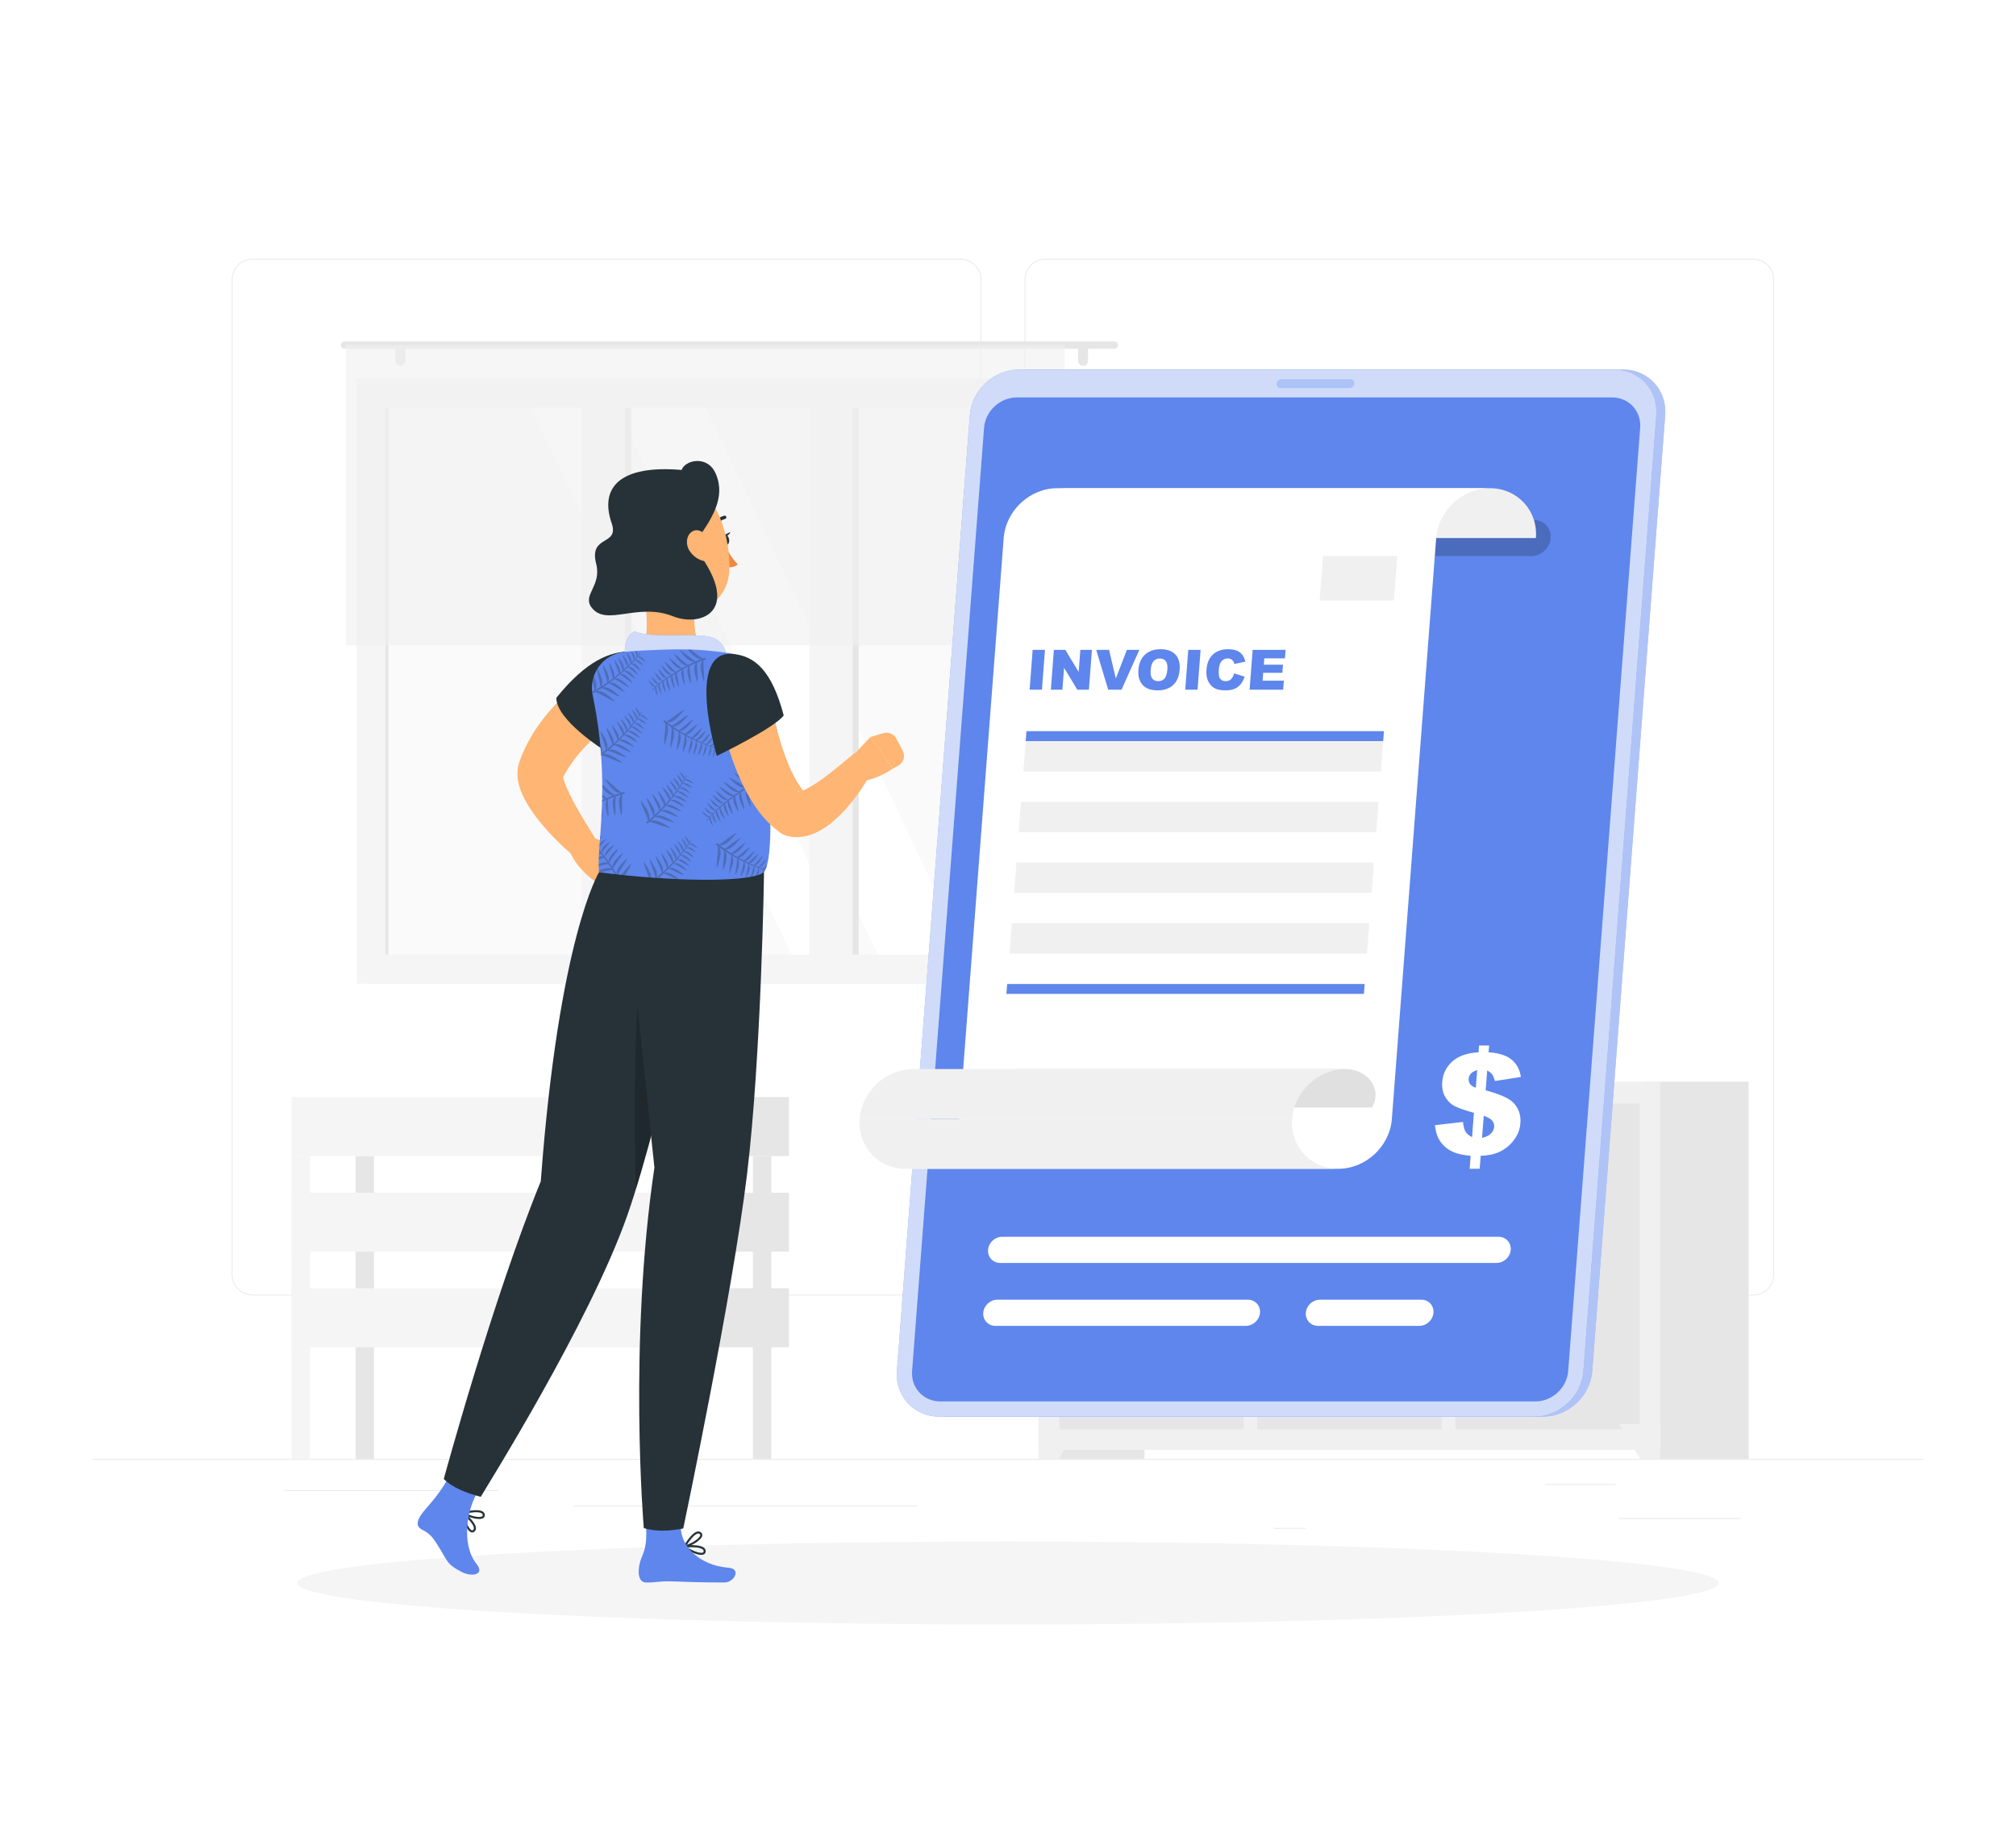 <svg width="352" height="320" viewBox="0 0 352 320" fill="none" xmlns="http://www.w3.org/2000/svg">
<g filter="url(#filter0_d_2954_1538)">
<path d="M324 244.734H4V244.894H324V244.734Z" fill="#EBEBEB"/>
<path d="M291.937 255.035H270.739V255.195H291.937V255.035Z" fill="#EBEBEB"/>
<path d="M215.981 256.773H210.417V256.933H215.981V256.773Z" fill="#EBEBEB"/>
<path d="M270.098 249.094H257.815V249.254H270.098V249.094Z" fill="#EBEBEB"/>
<path d="M65.217 250.168H37.574V250.328H65.217V250.168Z" fill="#EBEBEB"/>
<path d="M74.969 250.168H70.916V250.328H74.969V250.168Z" fill="#EBEBEB"/>
<path d="M148.094 252.871H88.141V253.031H148.094V252.871Z" fill="#EBEBEB"/>
<path d="M155.689 216.191H32.106C30.092 216.191 28.453 214.552 28.453 212.538V38.821C28.453 36.807 30.092 35.168 32.106 35.168H155.689C157.702 35.168 159.341 36.807 159.341 38.821V212.538C159.341 214.552 157.702 216.191 155.689 216.191ZM32.106 35.329C30.179 35.329 28.613 36.895 28.613 38.822V212.538C28.613 214.465 30.179 216.031 32.106 216.031H155.689C157.615 216.031 159.181 214.465 159.181 212.538V38.821C159.181 36.895 157.615 35.328 155.689 35.328L32.106 35.329Z" fill="#EBEBEB"/>
<path d="M294.118 216.191H170.536C168.522 216.191 166.883 214.552 166.883 212.538V38.821C166.883 36.807 168.522 35.168 170.536 35.168H294.118C296.133 35.168 297.772 36.807 297.772 38.821V212.538C297.772 214.552 296.133 216.191 294.118 216.191ZM170.536 35.329C168.61 35.329 167.043 36.895 167.043 38.822V212.538C167.043 214.465 168.61 216.031 170.536 216.031H294.118C296.045 216.031 297.612 214.465 297.612 212.538V38.821C297.612 36.895 296.045 35.328 294.118 35.328L170.536 35.329Z" fill="#EBEBEB"/>
<path d="M169.34 244.738H187.829V178.869H169.34V244.738Z" fill="#E6E6E6"/>
<path d="M172.851 244.735H169.34V238.629H176.533L172.851 244.735Z" fill="#F0F0F0"/>
<path d="M274.831 244.738H293.32V178.869H274.831V244.738Z" fill="#E6E6E6"/>
<path d="M169.34 243.133H277.896V178.865H169.34V243.133Z" fill="#F0F0F0"/>
<path d="M242.106 182.682V239.566H274.286V182.682H242.106Z" fill="#E6E6E6"/>
<path d="M255.013 185.944H261.379C264.145 185.944 266.789 184.616 268.69 182.273H247.702C249.604 184.616 252.248 185.944 255.013 185.944Z" fill="#F0F0F0"/>
<path d="M207.528 182.682V239.566H239.707V182.682H207.528Z" fill="#E6E6E6"/>
<path d="M220.109 185.944H226.475C229.24 185.944 231.884 184.616 233.786 182.273H212.798C214.7 184.616 217.344 185.944 220.109 185.944Z" fill="#F0F0F0"/>
<path d="M172.949 182.682V239.566H205.128V182.682H172.949Z" fill="#E6E6E6"/>
<path d="M185.53 185.944H191.896C194.662 185.944 197.306 184.616 199.207 182.273H178.219C180.122 184.616 182.765 185.944 185.53 185.944Z" fill="#F0F0F0"/>
<path d="M274.384 244.735H277.896V238.629H270.702L274.384 244.735Z" fill="#F0F0F0"/>
<path d="M53.058 161.742L177.106 161.742V56.12L53.058 56.12L53.058 161.742Z" fill="#E6E6E6"/>
<path d="M50.266 161.742L175.893 161.742V56.12L50.266 56.12L50.266 161.742Z" fill="#F5F5F5"/>
<path d="M170.882 156.676L170.882 61.191L55.277 61.191L55.277 156.676H170.882Z" fill="#FAFAFA"/>
<path d="M156.696 156.676L111.198 61.191H95.743L141.242 156.676H156.696Z" fill="white"/>
<path d="M136.861 156.676L91.362 61.191H80.721L126.22 156.676H136.861Z" fill="white"/>
<path d="M98.203 156.676L98.203 61.191H92.225L92.225 156.676H98.203Z" fill="#E6E6E6"/>
<path d="M137.94 156.676L137.94 61.191H131.961L131.961 156.676H137.94Z" fill="#E6E6E6"/>
<path d="M97.125 159.891L97.125 57.422H89.568L89.568 159.891H97.125Z" fill="#F5F5F5"/>
<path d="M136.862 159.891L136.862 57.422H129.305L129.305 159.891H136.862Z" fill="#F5F5F5"/>
<path d="M55.809 156.676L55.809 61.191H55.278L55.278 156.676H55.809Z" fill="#E6E6E6"/>
<path d="M48.162 49.602H182.554C182.909 49.602 183.201 49.892 183.201 50.248C183.201 50.603 182.91 50.894 182.554 50.894H48.162C47.807 50.894 47.516 50.604 47.516 50.248C47.516 49.892 47.807 49.602 48.162 49.602Z" fill="#E6E6E6"/>
<path d="M177.106 53.865C177.586 53.865 177.978 53.472 177.978 52.992V51.118C177.978 50.638 177.586 50.246 177.106 50.246C176.626 50.246 176.234 50.639 176.234 51.118V52.992C176.234 53.472 176.626 53.865 177.106 53.865Z" fill="#E6E6E6"/>
<path d="M57.908 53.865C58.389 53.865 58.781 53.472 58.781 52.992V51.118C58.781 50.638 58.389 50.246 57.908 50.246C57.428 50.246 57.036 50.639 57.036 51.118V52.992C57.035 53.472 57.428 53.865 57.908 53.865Z" fill="#E6E6E6"/>
<path opacity="0.6" d="M48.368 102.672L173.903 102.672V50.249L48.368 50.249V102.672Z" fill="#F0F0F0"/>
<path d="M50.087 244.734H53.311L53.311 191.843H50.087L50.087 244.734Z" fill="#E6E6E6"/>
<path d="M125.754 181.551H108.289V191.844H125.754V181.551Z" fill="#E6E6E6"/>
<path d="M38.919 191.844H108.289V181.551H38.919V191.844Z" fill="#F5F5F5"/>
<path d="M125.754 198.242H108.289V208.535H125.754V198.242Z" fill="#E6E6E6"/>
<path d="M38.919 208.535H108.289V198.242H38.919V208.535Z" fill="#F5F5F5"/>
<path d="M125.754 214.938H108.289V225.231H125.754V214.938Z" fill="#E6E6E6"/>
<path d="M38.919 225.23H108.289V214.937H38.919V225.23Z" fill="#F5F5F5"/>
<path d="M119.457 244.734H122.681V191.843H119.457V244.734Z" fill="#E6E6E6"/>
<path d="M105.065 244.734H108.289V191.843H105.065V244.734Z" fill="#F5F5F5"/>
<path d="M38.919 244.734H42.143L42.143 191.843H38.919L38.919 244.734Z" fill="#F5F5F5"/>
<path d="M164 273.638C232.532 273.638 288.089 270.394 288.089 266.391C288.089 262.389 232.532 259.145 164 259.145C95.468 259.145 39.911 262.389 39.911 266.391C39.911 270.394 95.468 273.638 164 273.638Z" fill="#F5F5F5"/>
<path d="M257.445 237.336H153.504C149.125 237.336 145.816 233.754 146.15 229.375L158.884 62.485C159.218 58.106 163.074 54.523 167.453 54.523H271.394C275.773 54.523 279.082 58.106 278.748 62.485L266.014 229.375C265.68 233.754 261.824 237.336 257.445 237.336Z" fill="#5E86EC"/>
<path opacity="0.5" d="M257.445 237.336H153.504C149.125 237.336 145.816 233.754 146.15 229.375L158.884 62.485C159.218 58.106 163.074 54.523 167.453 54.523H271.394C275.773 54.523 279.082 58.106 278.748 62.485L266.014 229.375C265.68 233.754 261.824 237.336 257.445 237.336Z" fill="white"/>
<path d="M255.897 237.336H151.956C147.577 237.336 144.268 233.754 144.602 229.375L157.336 62.485C157.67 58.106 161.526 54.523 165.905 54.523H269.846C274.225 54.523 277.534 58.106 277.199 62.485L264.465 229.375C264.132 233.754 260.276 237.336 255.897 237.336Z" fill="#5E86EC"/>
<path opacity="0.7" d="M255.897 237.336H151.956C147.577 237.336 144.268 233.754 144.602 229.375L157.336 62.485C157.67 58.106 161.526 54.523 165.905 54.523H269.846C274.225 54.523 277.534 58.106 277.199 62.485L264.465 229.375C264.132 233.754 260.276 237.336 255.897 237.336Z" fill="white"/>
<path d="M152.159 234.684C149.232 234.684 147.033 232.303 147.256 229.377L159.821 64.698C160.045 61.771 162.607 59.391 165.534 59.391H269.475C272.402 59.391 274.601 61.771 274.378 64.698L261.813 229.377C261.589 232.303 259.027 234.684 256.1 234.684H152.159Z" fill="#5E86EC"/>
<path opacity="0.2" d="M255.369 87.089H180.986C179.255 87.089 177.948 85.674 178.079 83.943C178.211 82.213 179.735 80.797 181.466 80.797H255.849C257.58 80.797 258.887 82.213 258.755 83.943C258.623 85.674 257.099 87.089 255.369 87.089Z" fill="black"/>
<path opacity="0.3" d="M223.636 57.766H211.62C211.194 57.766 210.872 57.418 210.905 56.992C210.938 56.567 211.312 56.219 211.738 56.219H223.754C224.18 56.219 224.502 56.567 224.469 56.992C224.437 57.418 224.061 57.766 223.636 57.766Z" fill="#5E86EC"/>
<path d="M180.66 83.944C181.027 79.131 177.422 75.238 172.618 75.238H248.134C252.938 75.238 256.543 79.132 256.175 83.944H180.66Z" fill="#F0F0F0"/>
<path d="M172.618 75.238C167.814 75.238 163.615 79.132 163.247 83.944L155.509 185.364C155.142 190.177 150.943 194.07 146.139 194.07H221.654C226.458 194.07 230.658 190.176 231.025 185.364L238.763 83.944C239.13 79.131 243.329 75.238 248.133 75.238H172.618Z" fill="white"/>
<path d="M213.612 185.363C213.245 190.176 216.85 194.069 221.654 194.069H146.139C141.335 194.069 137.73 190.175 138.097 185.363H213.612Z" fill="#F0F0F0"/>
<path d="M169.411 183.361C169.693 179.655 168.53 176.656 164.831 176.656H222.983C226.682 176.656 229.466 180.042 227.563 183.361H169.411Z" fill="#E0E0E0"/>
<path d="M213.612 185.362C213.98 180.549 218.179 176.656 222.982 176.656H147.467C142.663 176.656 138.463 180.55 138.097 185.362H213.612Z" fill="#F0F0F0"/>
<path d="M249.319 210.508H162.628C161.371 210.508 160.421 209.48 160.517 208.223C160.613 206.966 161.72 205.938 162.977 205.938H249.668C250.925 205.938 251.875 206.966 251.779 208.223C251.683 209.48 250.576 210.508 249.319 210.508Z" fill="white"/>
<path d="M205.541 221.493H161.79C160.533 221.493 159.583 220.464 159.679 219.207C159.775 217.95 160.882 216.922 162.139 216.922H205.89C207.147 216.922 208.097 217.95 208.001 219.207C207.905 220.464 206.797 221.493 205.541 221.493Z" fill="white"/>
<path d="M235.831 221.493H218.109C216.853 221.493 215.903 220.464 215.999 219.207C216.095 217.95 217.201 216.922 218.458 216.922H236.18C237.437 216.922 238.387 217.95 238.291 219.207C238.195 220.464 237.088 221.493 235.831 221.493Z" fill="white"/>
<path d="M253.554 178.034L249.032 178.742C248.851 178.174 248.679 177.779 248.515 177.559C248.352 177.338 248.07 177.116 247.671 176.892L247.406 180.367C249.791 181.017 251.364 181.702 252.126 182.423C253.133 183.392 253.58 184.622 253.466 186.113C253.4 186.986 253.144 187.788 252.7 188.517C252.256 189.246 251.713 189.855 251.071 190.344C250.429 190.833 249.76 191.187 249.062 191.408C248.365 191.628 247.522 191.758 246.534 191.798L246.36 194.068H244.607L244.78 191.798C243.611 191.694 242.671 191.504 241.959 191.228C241.247 190.951 240.644 190.569 240.148 190.081C239.653 189.593 239.283 189.066 239.037 188.501C238.792 187.937 238.628 187.254 238.545 186.453L243.441 185.889C243.525 186.682 243.676 187.254 243.892 187.607C244.11 187.959 244.488 188.272 245.028 188.544L245.352 184.299C243.769 183.85 242.652 183.461 242 183.132C241.348 182.804 240.802 182.277 240.361 181.552C239.92 180.826 239.739 179.943 239.818 178.901C239.927 177.474 240.516 176.282 241.587 175.324C242.657 174.367 244.18 173.836 246.159 173.732L246.25 172.543H248.003L247.912 173.732C249.697 173.844 251.037 174.268 251.929 175.006C252.822 175.743 253.363 176.752 253.554 178.034ZM245.922 176.832C245.396 177.001 245.024 177.21 244.805 177.46C244.586 177.71 244.463 178.003 244.438 178.341C244.411 178.695 244.49 179.002 244.671 179.264C244.856 179.526 245.194 179.745 245.686 179.921L245.922 176.832ZM246.772 188.664C247.465 188.512 247.983 188.26 248.325 187.911C248.668 187.561 248.856 187.17 248.889 186.736C248.918 186.358 248.81 186.01 248.566 185.693C248.325 185.376 247.824 185.081 247.066 184.809L246.772 188.664Z" fill="white"/>
<path d="M168.304 103.469H170.456L169.926 110.419H167.773L168.304 103.469Z" fill="#5E86EC"/>
<path d="M172.011 103.469H174.016L176.339 107.313L176.632 103.469H178.657L178.126 110.419H176.102L173.79 106.603L173.499 110.419H171.48L172.011 103.469Z" fill="#5E86EC"/>
<path d="M179.401 103.469H181.645L182.828 108.47L184.753 103.469H186.933L183.823 110.419H181.495L179.401 103.469Z" fill="#5E86EC"/>
<path d="M186.767 106.949C186.854 105.814 187.237 104.931 187.917 104.299C188.598 103.667 189.502 103.352 190.63 103.352C191.787 103.352 192.655 103.662 193.233 104.283C193.811 104.904 194.058 105.773 193.972 106.892C193.91 107.704 193.722 108.37 193.409 108.89C193.096 109.41 192.67 109.814 192.132 110.104C191.593 110.393 190.938 110.537 190.167 110.537C189.383 110.537 188.744 110.413 188.25 110.163C187.755 109.913 187.369 109.519 187.091 108.978C186.813 108.437 186.706 107.761 186.767 106.949ZM188.914 106.959C188.86 107.66 188.952 108.164 189.19 108.471C189.427 108.777 189.77 108.93 190.219 108.93C190.68 108.93 191.049 108.781 191.325 108.48C191.601 108.18 191.768 107.641 191.827 106.863C191.877 106.209 191.782 105.731 191.541 105.429C191.3 105.128 190.954 104.977 190.502 104.977C190.069 104.977 189.709 105.13 189.424 105.437C189.138 105.743 188.968 106.251 188.914 106.959Z" fill="#5E86EC"/>
<path d="M195.476 103.469H197.628L197.098 110.419H194.945L195.476 103.469Z" fill="#5E86EC"/>
<path d="M203.482 107.574L205.32 108.143C205.154 108.671 204.921 109.112 204.622 109.466C204.323 109.82 203.965 110.087 203.549 110.267C203.132 110.447 202.612 110.537 201.99 110.537C201.235 110.537 200.626 110.427 200.164 110.209C199.702 109.989 199.318 109.603 199.012 109.05C198.707 108.498 198.587 107.79 198.653 106.928C198.74 105.778 199.114 104.895 199.772 104.278C200.431 103.66 201.32 103.352 202.438 103.352C203.314 103.352 203.988 103.528 204.462 103.883C204.936 104.237 205.267 104.78 205.454 105.513L203.526 105.935C203.476 105.723 203.418 105.569 203.352 105.471C203.245 105.306 203.107 105.18 202.94 105.092C202.773 105.003 202.582 104.959 202.367 104.959C201.881 104.959 201.492 105.155 201.204 105.546C200.986 105.837 200.853 106.292 200.806 106.914C200.747 107.684 200.824 108.212 201.036 108.498C201.247 108.784 201.565 108.927 201.989 108.927C202.4 108.927 202.719 108.811 202.947 108.58C203.176 108.348 203.354 108.013 203.482 107.574Z" fill="#5E86EC"/>
<path d="M206.716 103.469H212.47L212.357 104.952H208.755L208.67 106.057H212.012L211.904 107.475H208.562L208.458 108.845H212.164L212.044 110.419H206.185L206.716 103.469Z" fill="#5E86EC"/>
<path d="M229.512 119.393H167.089L167.221 117.66H229.644L229.512 119.393Z" fill="#5E86EC"/>
<path d="M229.512 119.395H167.089L166.684 124.695H229.107L229.512 119.395Z" fill="#F0F0F0"/>
<path d="M228.703 129.996H166.28L165.875 135.297H228.298L228.703 129.996Z" fill="#F0F0F0"/>
<path d="M227.894 140.598H165.471L165.066 145.898H227.489L227.894 140.598Z" fill="#F0F0F0"/>
<path d="M227.085 151.199H164.662L164.257 156.5H226.68L227.085 151.199Z" fill="#F0F0F0"/>
<path d="M226.144 163.533H163.721L163.853 161.801H226.276L226.144 163.533Z" fill="#5E86EC"/>
<path d="M219.003 87.09H231.976L231.386 94.83H218.412L219.003 87.09Z" fill="#F0F0F0"/>
<path d="M91.795 136.324L94.115 137.256C94.96 137.595 95.701 138.149 96.265 138.863L97.328 140.209C98.032 141.101 97.999 142.369 97.25 143.223L96.119 144.513C95.252 145.5 93.746 145.589 92.77 144.71L91.688 143.736C91.688 143.736 88.358 141.398 87.38 138.31L88.023 137.667C89.069 136.621 90.456 136.127 91.795 136.324Z" fill="#FFB573"/>
<path d="M98.147 113.868L97.391 114.366L96.551 114.943C95.992 115.342 95.432 115.747 94.884 116.169C93.793 117.017 92.728 117.894 91.74 118.826C89.75 120.675 88.019 122.703 86.79 124.858C86.632 125.126 86.488 125.398 86.355 125.671L86.25 125.876C86.271 125.827 86.306 125.678 86.318 125.615C86.346 125.441 86.342 125.345 86.331 125.291C86.269 125.106 86.264 125.587 86.408 126.062C86.694 127.075 87.285 128.365 87.941 129.607C89.258 132.128 90.913 134.719 92.47 137.276L92.511 137.342C93.156 138.403 92.82 139.786 91.76 140.433C90.942 140.931 89.927 140.842 89.212 140.289C87.895 139.267 86.719 138.213 85.551 137.074C84.389 135.941 83.28 134.741 82.216 133.432C81.165 132.099 80.139 130.73 79.274 128.869C79.058 128.398 78.851 127.887 78.675 127.295C78.499 126.704 78.356 126.013 78.343 125.141C78.342 124.7 78.373 124.217 78.5 123.669C78.55 123.416 78.66 123.088 78.743 122.856L78.867 122.527C79.028 122.086 79.203 121.654 79.392 121.231C80.895 117.823 83.08 114.947 85.493 112.467C86.708 111.226 87.99 110.084 89.338 109.029C90.013 108.502 90.698 107.992 91.411 107.51C91.769 107.27 92.125 107.027 92.499 106.798L93.067 106.453L93.716 106.078C95.856 104.841 98.593 105.574 99.829 107.713C101.018 109.772 100.385 112.384 98.43 113.679L98.147 113.868Z" fill="#FFB573"/>
<path d="M98.22 103.715C94.48 103.737 90.386 105.334 85.137 111.841C85.137 115.726 93.337 120.89 93.337 120.89C93.337 120.89 106.779 103.666 98.22 103.715Z" fill="#263238"/>
<path d="M70.453 257.561C70.388 257.561 70.323 257.549 70.255 257.526C69.479 257.253 68.749 255.279 68.703 254.184C68.7 254.113 68.739 254.047 68.802 254.015C68.866 253.983 68.941 253.992 68.996 254.037C69.078 254.103 71.009 255.683 71.1 256.746C71.119 256.973 71.059 257.167 70.924 257.324C70.787 257.48 70.625 257.561 70.453 257.561ZM69.112 254.611C69.287 255.652 69.88 257.013 70.375 257.186C70.446 257.212 70.536 257.219 70.653 257.086C70.723 257.005 70.752 256.904 70.742 256.777C70.687 256.152 69.738 255.174 69.112 254.611Z" fill="#263238"/>
<path d="M71.654 255.211C70.757 255.211 69.462 254.778 68.783 254.325C68.724 254.286 68.694 254.216 68.706 254.146C68.717 254.076 68.769 254.019 68.837 254.002C68.939 253.974 71.353 253.346 72.266 253.899C72.461 254.017 72.582 254.179 72.628 254.381C72.691 254.661 72.61 254.894 72.398 255.04C72.225 255.16 71.963 255.211 71.654 255.211ZM69.37 254.247C70.314 254.718 71.762 255.042 72.194 254.744C72.257 254.7 72.316 254.633 72.277 254.461C72.253 254.357 72.189 254.274 72.079 254.207C71.543 253.882 70.193 254.073 69.37 254.247Z" fill="#263238"/>
<path d="M62.075 253.755C63.157 252.436 64.977 250.676 66.85 246.977C66.85 246.977 72.786 248.437 71.62 250.15C69.505 253.256 68.474 259.633 71.199 263.053C72.755 265.005 70.294 265.329 68.669 264.493C66.083 263.165 66.192 262.671 64.849 260.474C63.7 258.594 63.247 257.858 61.667 257.055C60.347 256.384 60.989 255.08 62.075 253.755Z" fill="#5E86EC"/>
<path d="M112.442 142.293C112.442 142.293 103.827 184.278 97.528 202.208C90.912 221.039 72.642 250.096 71.94 251.344C69.343 250.651 67.027 249.742 65.483 248.233C65.483 248.233 74.059 216.714 82.422 196.266C85.595 153.581 92.591 142.293 92.591 142.293H112.442Z" fill="#263238"/>
<path opacity="0.2" d="M99.299 164.754C98.909 172.875 98.64 184.043 99.024 197.637C101.654 189.163 104.515 177.675 106.922 167.365C105.316 165.221 102.819 164.19 99.299 164.754Z" fill="black"/>
<path d="M99.818 90.809C100.723 94.459 101.605 100.414 100.166 103.584C100.166 103.584 105.555 103.822 112.442 109.322C115.684 104.559 111.932 103.625 111.932 103.625C109.069 102.953 109.21 99.14 109.213 96.425L99.818 90.809Z" fill="#FFB573"/>
<path d="M98.462 105.246C95.774 104.949 97.633 99.841 99.03 100.339C102.561 101.596 110.483 100.197 112.933 101.548C115.383 102.899 114.764 105.672 114.764 105.672C114.764 105.672 101.359 105.566 98.462 105.246Z" fill="#5E86EC"/>
<path opacity="0.7" d="M98.462 105.246C95.774 104.949 97.633 99.841 99.03 100.339C102.561 101.596 110.483 100.197 112.933 101.548C115.383 102.899 114.764 105.672 114.764 105.672C114.764 105.672 101.359 105.566 98.462 105.246Z" fill="white"/>
<path d="M114.145 84.364C114.231 84.852 114.56 85.203 114.879 85.146C115.199 85.09 115.388 84.648 115.301 84.159C115.215 83.671 114.886 83.32 114.566 83.377C114.246 83.433 114.058 83.876 114.145 84.364Z" fill="#263238"/>
<path d="M114.43 83.429L115.544 82.883C115.544 82.883 115.104 83.906 114.43 83.429Z" fill="#263238"/>
<path d="M114.797 80.459C114.832 80.396 114.844 80.319 114.824 80.244C114.782 80.088 114.623 79.996 114.467 80.037C112.909 80.452 112.475 81.725 112.457 81.78C112.407 81.933 112.49 82.097 112.643 82.148C112.795 82.198 112.959 82.115 113.011 81.963C113.027 81.913 113.379 80.931 114.617 80.601C114.697 80.579 114.76 80.526 114.797 80.459Z" fill="#263238"/>
<path d="M114.723 85.551C114.723 85.551 115.782 87.588 116.811 88.517C116.223 89.193 115.086 89.031 115.086 89.031L114.723 85.551Z" fill="#ED893E"/>
<path d="M97.44 84.113C98.864 90.05 99.343 92.593 102.861 95.147C108.152 98.988 114.989 95.957 115.332 89.718C115.641 84.103 113.259 75.337 107.076 73.969C100.984 72.622 96.016 78.177 97.44 84.113Z" fill="#FFB573"/>
<path d="M108.947 85.207C112.442 80.587 114.723 76.853 112.998 72.763C111.556 69.345 107.571 70.345 107.014 72.052C96.413 71.147 92.607 74.987 94.796 81.341C96.189 85.389 90.775 83.289 92.093 88.431C93.104 92.374 89.538 93.876 91.348 96.142C93.96 99.414 99.347 95.147 105.498 97.6C110.53 99.607 118.092 96.569 108.947 85.207Z" fill="#263238"/>
<path d="M108.378 86.142C109.068 87.229 110.108 87.834 111.033 87.969C112.425 88.172 112.903 86.613 112.334 85.166C111.822 83.864 110.481 82.188 109.171 82.654C107.882 83.111 107.59 84.898 108.378 86.142Z" fill="#FFB573"/>
<path d="M110.446 261.477C109.557 261.477 108.1 260.771 107.418 260.156C107.366 260.109 107.346 260.035 107.368 259.967C107.389 259.9 107.448 259.852 107.519 259.844C107.623 259.832 110.104 259.562 110.925 260.243C111.101 260.388 111.198 260.566 111.213 260.773C111.235 261.058 111.121 261.278 110.89 261.391C110.77 261.45 110.619 261.477 110.446 261.477ZM108.01 260.164C108.876 260.769 110.264 261.299 110.732 261.068C110.8 261.034 110.869 260.976 110.855 260.8C110.847 260.693 110.795 260.602 110.696 260.52C110.213 260.12 108.849 260.112 108.01 260.164Z" fill="#263238"/>
<path d="M107.539 260.203C107.482 260.203 107.427 260.176 107.393 260.128C107.351 260.071 107.348 259.995 107.382 259.933C107.435 259.842 108.677 257.679 109.712 257.415C109.933 257.359 110.132 257.386 110.31 257.495C110.554 257.645 110.664 257.868 110.619 258.121C110.477 258.931 108.649 259.973 107.576 260.199C107.563 260.201 107.551 260.203 107.539 260.203ZM109.928 257.747C109.887 257.747 109.846 257.753 109.801 257.764C109.194 257.919 108.384 259.015 107.93 259.725C108.929 259.381 110.174 258.574 110.265 258.058C110.278 257.983 110.271 257.893 110.121 257.801C110.062 257.765 109.998 257.747 109.928 257.747Z" fill="#263238"/>
<path d="M115.201 263.724C110.017 263.323 106.525 259.764 106.891 255.992C107.092 253.913 100.446 253.727 100.446 253.727C101.498 260.175 100.178 261.094 99.745 262.76C99.309 264.432 99.416 266.266 100.792 266.301C102.438 266.342 103.205 266.027 105.251 266.107C107.643 266.2 110.231 266.294 114.483 266.301C116.182 266.304 117.506 263.903 115.201 263.724Z" fill="#5E86EC"/>
<path d="M121.402 142.293C121.402 142.293 120.95 174.089 118.44 194.986C115.929 215.883 107.3 256.868 107.3 256.868C104.807 257.352 102.47 257.43 100.408 256.804C100.408 256.804 97.681 224.786 102.262 193.848C98.897 161.423 96.793 142.293 96.793 142.293H121.402Z" fill="#263238"/>
<path d="M122.579 112.876C122.471 115.333 126.35 121.014 121.563 124.306C122.458 126.305 123.213 139.866 121.402 142.291C118.759 144.234 104.454 143.856 92.592 142.291C92.091 137.388 94.79 127.232 91.484 111.395C90.717 107.723 93.3 104.197 97.032 103.82C98.029 103.72 99.085 103.636 100.167 103.584C104.372 103.381 107.816 103.247 111.513 103.585C112.738 103.697 114.004 103.852 115.213 104.021C119.577 104.634 122.771 108.474 122.579 112.876Z" fill="#5E86EC"/>
<g opacity="0.3">
<path d="M91.786 110.541C91.696 110.589 91.607 110.639 91.517 110.685L91.515 110.687C91.515 110.687 91.514 110.688 91.512 110.688C91.432 110.731 91.402 110.831 91.446 110.911C91.489 110.992 91.589 111.021 91.669 110.978C91.767 110.925 91.862 110.869 91.959 110.815C93.229 111.284 94.607 112.344 95.393 112.452C94.125 111.331 93.212 110.528 92.21 110.674C92.512 110.498 92.808 110.313 93.1 110.125C94.267 110.559 95.531 111.529 96.254 111.63C95.078 110.589 94.232 109.848 93.302 109.993C93.522 109.848 93.741 109.7 93.956 109.548C94.078 109.462 94.198 109.373 94.319 109.285C95.371 109.742 96.488 110.71 97.149 110.84C96.092 109.791 95.343 109.051 94.445 109.194C94.726 108.987 95.001 108.772 95.273 108.555C96.239 108.977 97.263 109.863 97.87 109.983C96.898 109.018 96.209 108.337 95.384 108.465C95.617 108.277 95.848 108.086 96.076 107.892C96.131 107.844 96.186 107.796 96.241 107.748C97.093 108.195 97.939 109.08 98.494 109.24C97.689 108.273 97.128 107.603 96.28 107.714C96.499 107.524 96.716 107.332 96.93 107.137C97.714 107.549 98.491 108.361 99.002 108.509C98.262 107.62 97.746 107.004 96.969 107.101C97.196 106.893 97.42 106.683 97.642 106.468C98.326 106.889 98.981 107.659 99.434 107.818C98.819 106.977 98.386 106.391 97.689 106.422C97.81 106.304 97.93 106.187 98.049 106.067C98.118 105.998 98.186 105.927 98.254 105.857C98.885 106.245 99.488 106.954 99.906 107.101C99.338 106.325 98.939 105.784 98.296 105.814C98.483 105.622 98.667 105.427 98.847 105.229C99.426 105.538 99.968 106.134 100.355 106.248C99.845 105.592 99.489 105.137 98.873 105.2C98.906 105.163 98.941 105.128 98.973 105.091C99.104 104.944 99.233 104.795 99.359 104.644C99.887 104.932 100.379 105.471 100.732 105.574C100.269 104.978 99.944 104.563 99.392 104.606C99.542 104.425 99.685 104.238 99.818 104.041C99.834 104.017 99.828 103.985 99.804 103.968C99.781 103.951 99.747 103.957 99.731 103.981L99.73 103.983C99.605 104.161 99.469 104.332 99.326 104.499C99.379 104.214 99.273 103.945 99.094 103.652C99.021 103.657 98.947 103.661 98.874 103.666C98.991 103.959 99.141 104.289 99.224 104.615C99.109 104.745 98.993 104.874 98.875 105.001C98.847 105.032 98.818 105.06 98.79 105.09C98.912 104.628 98.671 104.225 98.298 103.709C98.258 103.712 98.219 103.716 98.18 103.719C98.279 104.114 98.579 104.657 98.705 105.179C98.536 105.356 98.365 105.53 98.191 105.702C98.353 105.113 97.948 104.592 97.373 103.857C97.401 104.297 97.914 105.064 98.118 105.773C98.058 105.833 97.998 105.893 97.937 105.952C97.821 106.063 97.703 106.173 97.586 106.282C97.748 105.652 97.311 105.089 96.694 104.299C96.725 104.774 97.274 105.599 97.499 106.365C97.296 106.553 97.091 106.738 96.882 106.921C97.017 106.283 96.593 105.662 96.007 104.809C96.01 105.316 96.527 106.216 96.736 107.048C96.569 107.194 96.4 107.338 96.23 107.48C96.379 106.786 95.918 106.111 95.281 105.183C95.285 105.732 95.845 106.709 96.072 107.612C96.028 107.649 95.983 107.687 95.938 107.724C95.705 107.915 95.468 108.101 95.231 108.285C95.418 107.577 94.977 106.777 94.372 105.686C94.325 106.278 94.852 107.43 95.022 108.445C94.754 108.648 94.484 108.846 94.209 109.039C94.518 108.236 94.02 107.334 93.323 106.077C93.27 106.735 93.873 108.033 94.042 109.154C93.962 109.209 93.882 109.266 93.802 109.321C93.549 109.491 93.293 109.655 93.035 109.816C93.39 109.003 92.961 108.041 92.333 106.734C92.304 106.78 92.271 106.824 92.243 106.871C92.292 107.641 92.736 108.871 92.836 109.94C92.55 110.114 92.26 110.282 91.967 110.443C92.3 109.766 92.112 108.996 91.701 108.034C91.606 108.305 91.534 108.584 91.477 108.869C91.608 109.422 91.738 110.001 91.786 110.541Z" fill="#263238"/>
<path d="M108.137 106.106C107.171 105.488 106.221 104.356 105.59 104.122C106.467 105.326 107.089 106.175 107.998 106.175C107.688 106.336 107.383 106.504 107.08 106.675C106.192 106.105 105.322 105.068 104.742 104.853C105.548 105.96 106.122 106.743 106.956 106.746C106.696 106.895 106.437 107.047 106.182 107.202C106.12 107.24 106.058 107.279 105.997 107.317C105.226 106.741 104.531 105.734 104.008 105.487C104.65 106.57 105.098 107.32 105.952 107.345C105.706 107.497 105.461 107.653 105.219 107.812C104.51 107.281 103.872 106.356 103.391 106.129C103.98 107.124 104.392 107.813 105.174 107.841C104.917 108.01 104.662 108.183 104.41 108.359C103.8 107.834 103.277 106.971 102.854 106.742C103.329 107.67 103.663 108.318 104.356 108.397C104.218 108.494 104.08 108.59 103.944 108.689C103.866 108.747 103.788 108.807 103.709 108.864C103.147 108.381 102.664 107.585 102.275 107.374C102.712 108.23 103.021 108.828 103.661 108.9C103.446 109.06 103.233 109.223 103.025 109.391C102.502 108.993 102.061 108.319 101.697 108.146C102.097 108.874 102.376 109.379 102.994 109.415C102.956 109.446 102.916 109.475 102.877 109.507C102.725 109.631 102.574 109.758 102.426 109.887C101.951 109.519 101.549 108.909 101.217 108.751C101.58 109.413 101.836 109.875 102.387 109.92C102.211 110.076 102.039 110.237 101.878 110.41C101.858 110.431 101.859 110.465 101.88 110.485C101.901 110.505 101.934 110.504 101.955 110.483L101.956 110.483C102.108 110.326 102.269 110.179 102.436 110.037C102.281 110.471 102.506 110.912 102.817 111.516C102.87 111.164 102.609 110.522 102.556 109.939C102.689 109.828 102.825 109.72 102.961 109.612C102.993 109.587 103.027 109.564 103.059 109.539C102.84 110.032 103.091 110.525 103.444 111.211C103.503 110.823 103.208 110.107 103.158 109.464C103.352 109.316 103.548 109.171 103.747 109.029C103.494 109.585 103.812 110.163 104.262 110.98C104.305 110.541 103.92 109.703 103.83 108.97C103.9 108.921 103.968 108.871 104.038 108.822C104.17 108.731 104.303 108.641 104.436 108.552C104.177 109.149 104.518 109.774 105.003 110.651C105.048 110.178 104.636 109.276 104.536 108.485C104.766 108.331 104.998 108.181 105.232 108.033C104.998 108.641 105.319 109.322 105.762 110.257C105.839 109.757 105.471 108.786 105.397 107.931C105.585 107.814 105.775 107.699 105.965 107.585C105.708 108.247 106.056 108.986 106.538 110.003C106.621 109.461 106.223 108.408 106.142 107.48C106.193 107.45 106.242 107.42 106.292 107.391C106.553 107.24 106.816 107.093 107.08 106.949C106.783 107.617 107.091 108.479 107.516 109.651C107.656 109.075 107.318 107.854 107.311 106.824C107.608 106.666 107.907 106.513 108.208 106.366C107.776 107.11 108.124 108.079 108.614 109.43C108.77 108.789 108.381 107.413 108.392 106.279C108.479 106.237 108.567 106.193 108.655 106.152C108.932 106.024 109.211 105.903 109.491 105.784C108.989 106.565 109.306 107.637 109.75 109.126C109.96 108.44 109.626 106.925 109.706 105.694C110.016 105.567 110.329 105.447 110.644 105.335C110.04 106.186 110.388 107.367 110.882 109.023C111.111 108.273 110.742 106.609 110.837 105.268C110.933 105.235 111.028 105.2 111.125 105.169L111.128 105.168L111.13 105.167C111.216 105.137 111.261 105.043 111.231 104.956C111.201 104.87 111.107 104.825 111.021 104.855C110.916 104.892 110.813 104.932 110.71 104.97C109.969 104.554 109.224 103.9 108.583 103.414C108.413 103.409 108.242 103.406 108.071 103.402C108.905 104.39 109.589 105.058 110.439 105.07C110.113 105.196 109.791 105.331 109.473 105.471C108.389 104.858 107.295 103.699 106.597 103.486C107.594 104.7 108.311 105.566 109.252 105.569C109.012 105.678 108.772 105.79 108.536 105.905C108.403 105.969 108.27 106.038 108.137 106.106Z" fill="#263238"/>
<path d="M100.142 118.07C99.436 117.303 98.941 116.768 98.252 116.877C98.359 116.747 98.466 116.617 98.571 116.485C98.632 116.408 98.691 116.331 98.751 116.254C99.421 116.569 100.099 117.206 100.531 117.305C99.88 116.598 99.423 116.105 98.787 116.206C98.952 115.995 99.112 115.78 99.269 115.563C99.88 115.806 100.484 116.338 100.882 116.407C100.302 115.812 99.897 115.401 99.292 115.531C99.321 115.491 99.351 115.452 99.38 115.412C99.493 115.251 99.605 115.089 99.713 114.925C100.269 115.152 100.819 115.632 101.181 115.695C100.655 115.155 100.285 114.778 99.741 114.882C99.87 114.685 99.992 114.484 100.101 114.273C100.115 114.248 100.105 114.216 100.079 114.203C100.054 114.189 100.022 114.198 100.008 114.224L100.007 114.225C99.903 114.416 99.786 114.601 99.663 114.784C99.697 114.324 99.362 113.959 98.901 113.461C98.944 113.814 99.368 114.362 99.575 114.911C99.476 115.053 99.374 115.193 99.272 115.334C99.247 115.366 99.222 115.398 99.197 115.431C99.277 114.896 98.903 114.489 98.378 113.922C98.426 114.312 98.902 114.923 99.122 115.529C98.975 115.724 98.824 115.916 98.67 116.105C98.765 115.503 98.305 115.03 97.652 114.363C97.729 114.797 98.324 115.502 98.605 116.185C98.552 116.251 98.499 116.317 98.445 116.383C98.342 116.506 98.237 116.628 98.133 116.75C98.224 116.105 97.727 115.595 97.026 114.879C97.108 115.347 97.747 116.105 98.055 116.841C97.874 117.051 97.691 117.258 97.505 117.463C97.567 116.814 97.076 116.244 96.399 115.462C96.459 115.965 97.073 116.802 97.373 117.606C97.224 117.769 97.072 117.931 96.918 118.091C96.989 117.385 96.456 116.765 95.72 115.915C95.785 116.46 96.451 117.368 96.776 118.24C96.736 118.282 96.696 118.325 96.655 118.367C96.445 118.582 96.231 118.793 96.015 119.003C96.122 118.279 95.594 117.533 94.872 116.517C94.891 117.11 95.542 118.196 95.825 119.185C95.582 119.417 95.335 119.644 95.084 119.866C95.301 119.034 94.707 118.192 93.873 117.022C93.894 117.682 94.638 118.904 94.93 120C94.857 120.064 94.785 120.129 94.71 120.192C94.479 120.39 94.243 120.581 94.004 120.77C94.278 119.885 93.686 118.935 92.859 117.62C92.841 118.336 93.568 119.707 93.82 120.914C93.555 121.12 93.286 121.319 93.012 121.512C93.213 120.953 93.084 120.372 92.77 119.709C92.847 120.473 92.906 121.214 92.958 121.943C92.987 121.922 93.017 121.901 93.046 121.88C94.36 122.204 95.848 123.103 96.642 123.124C95.256 122.151 94.259 121.455 93.281 121.711C93.561 121.503 93.835 121.287 94.104 121.066C95.313 121.368 96.677 122.191 97.406 122.21C96.121 121.308 95.198 120.664 94.29 120.914C94.493 120.744 94.693 120.573 94.89 120.399C95.002 120.299 95.112 120.198 95.222 120.096C96.318 120.433 97.535 121.27 98.207 121.327C97.039 120.402 96.212 119.75 95.336 119.992C95.592 119.755 95.841 119.512 96.088 119.264C97.095 119.577 98.212 120.343 98.828 120.395C97.755 119.544 96.993 118.944 96.188 119.164C96.399 118.951 96.608 118.736 96.812 118.517C96.862 118.464 96.91 118.41 96.96 118.356C97.857 118.705 98.796 119.49 99.366 119.588C98.458 118.716 97.825 118.113 96.996 118.317C97.192 118.104 97.386 117.889 97.577 117.672C98.402 117.993 99.265 118.714 99.789 118.804C98.955 118.003 98.373 117.449 97.612 117.632C97.814 117.4 98.014 117.165 98.21 116.928C98.938 117.27 99.673 117.962 100.142 118.07Z" fill="#263238"/>
<path d="M111.284 117.604C110.821 117.808 110.2 118.64 109.519 119.162C109.318 119.066 109.119 118.968 108.922 118.869C109.618 118.731 110.054 118.039 110.653 117.086C110.151 117.307 109.477 118.209 108.738 118.776C108.686 118.749 108.634 118.724 108.582 118.697C108.314 118.559 108.049 118.416 107.786 118.27C108.509 118.162 109.07 117.438 109.83 116.451C109.268 116.642 108.42 117.583 107.556 118.143C107.263 117.977 106.974 117.808 106.688 117.632C107.547 117.597 108.178 116.782 109.054 115.644C108.429 115.857 107.477 116.925 106.515 117.525C106.433 117.473 106.349 117.423 106.267 117.37C106.011 117.206 105.759 117.036 105.508 116.863C106.435 116.867 107.17 116.023 108.187 114.849C107.496 115.04 106.397 116.137 105.316 116.729C105.042 116.536 104.773 116.337 104.509 116.132C105.551 116.183 106.36 115.255 107.491 113.949C106.735 114.159 105.531 115.365 104.349 116.004C104.269 115.941 104.188 115.879 104.11 115.815L104.108 115.814L104.106 115.812C104.035 115.755 103.931 115.767 103.875 115.839C103.818 115.91 103.83 116.014 103.902 116.071C103.989 116.139 104.079 116.205 104.166 116.272C104.24 117.623 103.814 119.309 104.027 120.074C104.552 118.464 104.927 117.307 104.396 116.446C104.677 116.653 104.964 116.852 105.254 117.045C105.318 118.288 104.929 119.834 105.124 120.537C105.612 119.044 105.958 117.974 105.455 117.178C105.675 117.322 105.898 117.463 106.123 117.601C106.25 117.679 106.379 117.754 106.509 117.83C106.507 118.977 106.063 120.386 106.205 121.044C106.749 119.658 107.131 118.676 106.642 117.91C106.944 118.084 107.25 118.252 107.558 118.416C107.553 119.47 107.147 120.762 107.277 121.367C107.777 120.092 108.129 119.188 107.683 118.482C107.949 118.622 108.216 118.759 108.484 118.891C108.55 118.923 108.616 118.953 108.681 118.985C108.609 119.944 108.133 121.071 108.206 121.645C108.774 120.522 109.166 119.741 108.728 119.007C108.989 119.133 109.252 119.255 109.516 119.374C109.449 120.258 109.012 121.293 109.079 121.821C109.601 120.789 109.962 120.071 109.564 119.396C109.845 119.522 110.127 119.645 110.411 119.762C110.297 120.558 109.851 121.464 109.884 121.944C110.411 121.045 110.778 120.415 110.473 119.788C110.628 119.852 110.785 119.916 110.941 119.978C111.032 120.014 111.123 120.047 111.215 120.082C111.109 120.816 110.698 121.65 110.729 122.093C111.215 121.263 111.554 120.682 111.27 120.103C111.521 120.199 111.773 120.29 112.026 120.377C111.972 121.031 111.64 121.766 111.69 122.166C112.089 121.437 112.365 120.93 112.063 120.39C112.109 120.406 112.155 120.423 112.203 120.438C112.39 120.5 112.577 120.559 112.766 120.615C112.711 121.213 112.412 121.879 112.458 122.244C112.82 121.582 113.073 121.119 112.815 120.63C113.041 120.695 113.268 120.753 113.502 120.796C113.53 120.801 113.558 120.783 113.563 120.755C113.569 120.726 113.551 120.699 113.522 120.692L113.521 120.692C113.308 120.648 113.096 120.591 112.886 120.526C113.336 120.423 113.587 119.997 113.929 119.41C113.604 119.554 113.204 120.119 112.739 120.478C112.574 120.425 112.41 120.368 112.246 120.311C112.208 120.297 112.17 120.282 112.131 120.269C112.666 120.189 112.946 119.712 113.334 119.044C112.975 119.204 112.531 119.837 112.014 120.225C111.785 120.141 111.557 120.053 111.331 119.961C111.935 119.876 112.253 119.298 112.699 118.479C112.306 118.679 111.807 119.454 111.236 119.923C111.158 119.891 111.079 119.86 111 119.828C110.852 119.766 110.705 119.702 110.558 119.637C111.201 119.535 111.544 118.911 112.024 118.032C111.6 118.247 111.062 119.079 110.447 119.59C110.194 119.478 109.942 119.363 109.692 119.245C110.332 119.116 110.734 118.48 111.284 117.604Z" fill="#263238"/>
<path d="M107.588 126.139C108.158 126.331 108.737 126.775 109.102 126.816C108.543 126.31 108.15 125.957 107.613 126.096C107.729 125.891 107.838 125.682 107.934 125.465C107.946 125.439 107.934 125.408 107.908 125.396C107.882 125.384 107.85 125.395 107.837 125.422L107.837 125.424C107.745 125.621 107.64 125.813 107.529 126.003C107.533 125.541 107.176 125.199 106.684 124.73C106.749 125.08 107.207 125.6 107.448 126.135C107.358 126.282 107.266 126.43 107.172 126.576C107.15 126.61 107.126 126.643 107.104 126.677C107.149 126.139 106.751 125.756 106.191 125.224C106.263 125.61 106.777 126.19 107.035 126.781C106.9 126.984 106.762 127.186 106.621 127.385C106.678 126.777 106.188 126.334 105.494 125.711C105.598 126.139 106.237 126.805 106.561 127.468C106.512 127.538 106.463 127.607 106.413 127.676C106.319 127.806 106.222 127.934 106.125 128.062C106.175 127.413 105.647 126.935 104.902 126.265C105.014 126.727 105.7 127.443 106.054 128.158C105.887 128.379 105.716 128.597 105.544 128.813C105.565 128.162 105.039 127.624 104.314 126.886C104.406 127.383 105.071 128.18 105.421 128.963C105.282 129.136 105.141 129.307 104.998 129.477C105.025 128.768 104.453 128.183 103.664 127.38C103.763 127.92 104.485 128.784 104.865 129.634C104.828 129.678 104.79 129.724 104.753 129.768C104.556 129.996 104.356 130.221 104.154 130.443C104.215 129.714 103.641 129.002 102.856 128.034C102.912 128.624 103.631 129.667 103.976 130.637C103.748 130.884 103.516 131.126 103.279 131.364C103.443 130.52 102.796 129.718 101.891 128.602C101.954 129.26 102.773 130.433 103.135 131.507C103.066 131.576 102.997 131.645 102.927 131.713C102.708 131.925 102.484 132.131 102.259 132.335C102.476 131.434 101.825 130.524 100.918 129.263C100.945 129.98 101.757 131.302 102.084 132.491C101.833 132.713 101.577 132.929 101.316 133.138C101.606 132.137 100.892 131.135 99.882 129.732C99.911 130.516 100.806 131.966 101.155 133.265C101.075 133.328 100.996 133.392 100.916 133.453L100.914 133.454L100.912 133.456C100.84 133.513 100.829 133.617 100.885 133.688C100.941 133.759 101.045 133.771 101.117 133.715C101.204 133.646 101.288 133.574 101.374 133.504C102.706 133.744 104.248 134.548 105.041 134.518C103.597 133.635 102.557 133.003 101.597 133.321C101.864 133.095 102.123 132.862 102.378 132.624C103.603 132.848 105.017 133.584 105.746 133.557C104.406 132.738 103.444 132.154 102.555 132.46C102.746 132.278 102.935 132.095 103.121 131.907C103.226 131.802 103.329 131.693 103.433 131.586C104.548 131.852 105.816 132.61 106.49 132.624C105.267 131.775 104.399 131.176 103.541 131.474C103.781 131.221 104.015 130.962 104.245 130.7C105.27 130.949 106.433 131.642 107.052 131.655C105.926 130.874 105.128 130.323 104.339 130.594C104.536 130.368 104.731 130.139 104.922 129.909C104.968 129.852 105.013 129.795 105.059 129.739C105.976 130.03 106.962 130.754 107.537 130.816C106.576 130.003 105.907 129.442 105.091 129.698C105.274 129.473 105.453 129.246 105.63 129.017C106.474 129.286 107.38 129.95 107.909 130.007C107.026 129.26 106.411 128.745 105.663 128.975C105.85 128.731 106.035 128.484 106.215 128.235C106.963 128.53 107.741 129.174 108.216 129.252C107.463 128.531 106.935 128.029 106.254 128.181C106.353 128.044 106.451 127.907 106.547 127.769C106.603 127.689 106.657 127.607 106.712 127.527C107.402 127.799 108.118 128.393 108.556 128.464C107.862 127.799 107.375 127.336 106.746 127.477C106.897 127.256 107.044 127.032 107.187 126.805C107.811 127.01 108.449 127.502 108.849 127.546C108.233 126.988 107.803 126.603 107.207 126.773C107.233 126.73 107.261 126.69 107.287 126.648C107.389 126.478 107.491 126.31 107.588 126.139Z" fill="#263238"/>
<path d="M111.472 133.283C111.603 133.11 111.746 132.943 111.894 132.781C111.793 133.231 112.071 133.642 112.454 134.202C112.463 133.847 112.125 133.242 112.001 132.669C112.12 132.543 112.241 132.418 112.363 132.296C112.392 132.267 112.422 132.24 112.451 132.211C112.293 132.728 112.603 133.186 113.039 133.824C113.05 133.431 112.668 132.757 112.54 132.125C112.715 131.954 112.892 131.786 113.072 131.621C112.889 132.203 113.276 132.739 113.823 133.494C113.811 133.053 113.326 132.269 113.148 131.552C113.21 131.495 113.272 131.437 113.336 131.38C113.455 131.273 113.577 131.167 113.698 131.062C113.514 131.686 113.93 132.264 114.518 133.075C114.505 132.6 113.985 131.756 113.788 130.983C113.998 130.802 114.21 130.625 114.424 130.449C114.267 131.082 114.668 131.718 115.222 132.591C115.237 132.085 114.753 131.167 114.575 130.328C114.748 130.188 114.921 130.05 115.096 129.914C114.922 130.602 115.359 131.293 115.962 132.244C115.978 131.695 115.453 130.699 115.259 129.788C115.305 129.752 115.35 129.716 115.397 129.681C115.637 129.499 115.88 129.322 116.124 129.146C115.911 129.846 116.323 130.662 116.889 131.773C116.957 131.185 116.472 130.014 116.339 128.993C116.613 128.8 116.891 128.612 117.172 128.429C116.835 129.219 117.3 130.139 117.951 131.42C118.028 130.765 117.472 129.446 117.344 128.319C117.426 128.266 117.507 128.212 117.59 128.161C117.848 128 118.11 127.845 118.374 127.693C117.972 128.529 118.418 129.554 119.042 130.978C119.165 130.271 118.648 128.809 118.577 127.578C118.869 127.413 119.165 127.256 119.464 127.106C118.97 128.025 119.459 129.154 120.152 130.737C120.288 129.965 119.717 128.358 119.647 127.016C119.739 126.972 119.829 126.925 119.921 126.882L119.923 126.881L119.926 126.88C120.008 126.84 120.041 126.741 120.001 126.659C119.96 126.578 119.862 126.544 119.78 126.584C119.68 126.634 119.583 126.686 119.484 126.737C118.232 126.222 116.893 125.114 116.111 124.977C117.338 126.143 118.222 126.978 119.228 126.869C118.92 127.034 118.617 127.207 118.318 127.386C117.167 126.91 115.939 125.894 115.22 125.769C116.359 126.851 117.177 127.623 118.111 127.51C117.886 127.647 117.663 127.787 117.443 127.931C117.317 128.013 117.194 128.097 117.07 128.181C116.035 127.687 114.954 126.68 114.299 126.525C115.317 127.612 116.04 128.379 116.941 128.268C116.654 128.465 116.371 128.669 116.092 128.877C115.141 128.42 114.15 127.498 113.548 127.356C114.484 128.355 115.149 129.061 115.978 128.962C115.738 129.142 115.5 129.324 115.265 129.51C115.208 129.555 115.152 129.602 115.095 129.647C114.259 129.17 113.446 128.255 112.897 128.075C113.667 129.071 114.204 129.76 115.054 129.68C114.828 129.862 114.605 130.046 114.384 130.234C113.615 129.793 112.869 128.954 112.363 128.788C113.07 129.703 113.564 130.337 114.344 130.268C114.109 130.468 113.878 130.67 113.649 130.875C112.98 130.431 112.354 129.638 111.907 129.462C112.492 130.325 112.903 130.927 113.601 130.921C113.476 131.034 113.351 131.147 113.228 131.262C113.156 131.329 113.086 131.397 113.016 131.464C112.399 131.054 111.822 130.324 111.409 130.161C111.949 130.957 112.328 131.512 112.972 131.505C112.778 131.69 112.588 131.878 112.401 132.07C111.833 131.74 111.313 131.125 110.93 130.998C111.416 131.672 111.756 132.138 112.374 132.098C112.339 132.134 112.303 132.168 112.269 132.203C112.134 132.346 111.999 132.49 111.868 132.636C111.352 132.329 110.879 131.773 110.529 131.658C110.97 132.269 111.281 132.696 111.834 132.673C111.677 132.849 111.527 133.03 111.388 133.222C111.372 133.246 111.376 133.278 111.399 133.295C111.422 133.313 111.455 133.308 111.473 133.285L111.472 133.283Z" fill="#263238"/>
<path d="M103.969 142.398C104.224 142.161 104.474 141.918 104.72 141.671C105.727 141.983 106.844 142.75 107.461 142.801C106.387 141.95 105.626 141.35 104.821 141.57C105.031 141.357 105.24 141.142 105.445 140.923C105.495 140.87 105.543 140.816 105.593 140.763C106.49 141.111 107.429 141.896 107.999 141.994C107.091 141.122 106.458 140.519 105.629 140.724C105.825 140.511 106.019 140.295 106.21 140.078C107.036 140.4 107.898 141.12 108.422 141.211C107.588 140.41 107.006 139.855 106.245 140.038C106.447 139.806 106.647 139.572 106.843 139.335C107.571 139.676 108.307 140.368 108.775 140.476C108.069 139.71 107.574 139.175 106.885 139.284C106.992 139.153 107.099 139.023 107.204 138.891C107.265 138.814 107.324 138.737 107.384 138.66C108.054 138.975 108.732 139.612 109.164 139.712C108.513 139.004 108.056 138.511 107.42 138.613C107.585 138.402 107.745 138.187 107.902 137.97C108.513 138.213 109.117 138.745 109.515 138.814C108.935 138.219 108.53 137.807 107.925 137.938C107.954 137.897 107.984 137.858 108.013 137.818C108.126 137.657 108.238 137.495 108.346 137.331C108.902 137.558 109.452 138.039 109.814 138.102C109.288 137.562 108.918 137.185 108.374 137.289C108.503 137.092 108.625 136.891 108.734 136.68C108.748 136.654 108.738 136.623 108.712 136.609C108.687 136.596 108.655 136.604 108.641 136.63L108.64 136.631C108.536 136.823 108.419 137.008 108.296 137.19C108.33 136.73 107.995 136.365 107.534 135.867C107.577 136.22 108.001 136.768 108.208 137.317C108.109 137.459 108.007 137.6 107.905 137.74C107.88 137.772 107.855 137.804 107.83 137.837C107.91 137.303 107.536 136.895 107.011 136.329C107.059 136.719 107.535 137.33 107.755 137.936C107.608 138.13 107.457 138.322 107.303 138.512C107.398 137.909 106.938 137.436 106.285 136.77C106.362 137.204 106.957 137.909 107.238 138.591C107.185 138.657 107.132 138.723 107.078 138.789C106.975 138.912 106.87 139.035 106.766 139.156C106.857 138.512 106.36 138.001 105.659 137.285C105.741 137.753 106.38 138.511 106.689 139.248C106.508 139.457 106.325 139.664 106.138 139.869C106.201 139.22 105.71 138.651 105.033 137.868C105.093 138.371 105.707 139.208 106.007 140.012C105.857 140.175 105.706 140.337 105.552 140.498C105.623 139.791 105.09 139.172 104.353 138.321C104.419 138.866 105.084 139.774 105.41 140.647C105.37 140.688 105.33 140.731 105.289 140.773C105.078 140.988 104.865 141.2 104.648 141.409C104.756 140.685 104.228 139.938 103.505 138.923C103.525 139.515 104.177 140.601 104.459 141.591C104.216 141.823 103.969 142.05 103.717 142.272C103.934 141.44 103.34 140.599 102.506 139.429C102.527 140.089 103.27 141.311 103.564 142.407C103.49 142.471 103.418 142.536 103.343 142.599C103.112 142.796 102.875 142.988 102.637 143.177C102.911 142.292 102.319 141.342 101.493 140.027C101.475 140.735 102.182 142.081 102.442 143.278C102.606 143.289 102.771 143.301 102.934 143.312C103.133 143.145 103.33 142.978 103.524 142.805C103.636 142.706 103.745 142.604 103.855 142.503C104.609 142.734 105.416 143.198 106.067 143.486C106.23 143.493 106.391 143.5 106.553 143.507C105.533 142.707 104.77 142.176 103.969 142.398Z" fill="#263238"/>
<path d="M100.428 140.43C100.412 141.049 100.907 142.119 101.247 143.191C101.409 143.203 101.571 143.217 101.732 143.228C101.679 142.435 101.136 141.557 100.428 140.43Z" fill="#263238"/>
<path d="M102.967 143.313C103.29 143.334 103.612 143.354 103.933 143.373C103.599 143.264 103.282 143.236 102.967 143.313Z" fill="#263238"/>
<path d="M121.593 141.973C121.611 141.936 121.629 141.895 121.647 141.856C121.569 141.829 121.49 141.803 121.412 141.776C121.373 141.762 121.335 141.747 121.297 141.733C121.487 141.705 121.644 141.624 121.787 141.504C121.845 141.337 121.9 141.159 121.951 140.962C121.716 141.202 121.459 141.481 121.18 141.691C120.951 141.607 120.723 141.518 120.497 141.427C121.101 141.342 121.419 140.763 121.866 139.945C121.473 140.145 120.973 140.919 120.402 141.389C120.324 141.357 120.245 141.326 120.166 141.293C120.018 141.231 119.871 141.167 119.724 141.102C120.367 141.001 120.71 140.377 121.19 139.497C120.766 139.713 120.228 140.546 119.613 141.055C119.36 140.944 119.108 140.828 118.858 140.71C119.497 140.58 119.898 139.944 120.449 139.068C119.986 139.273 119.364 140.104 118.683 140.626C118.483 140.53 118.284 140.433 118.086 140.333C118.783 140.195 119.219 139.504 119.818 138.55C119.316 138.772 118.642 139.673 117.903 140.24C117.851 140.213 117.798 140.188 117.746 140.162C117.479 140.023 117.214 139.881 116.951 139.735C117.674 139.626 118.235 138.903 118.994 137.915C118.433 138.107 117.585 139.048 116.721 139.607C116.429 139.443 116.139 139.273 115.853 139.097C116.712 139.061 117.343 138.247 118.219 137.108C117.595 137.321 116.643 138.389 115.681 138.989C115.598 138.937 115.514 138.887 115.433 138.835C115.176 138.671 114.924 138.501 114.674 138.328C115.601 138.332 116.335 137.488 117.352 136.314C116.661 136.506 115.563 137.602 114.481 138.194C114.207 138.001 113.938 137.803 113.674 137.596C114.716 137.648 115.525 136.72 116.657 135.414C115.901 135.624 114.696 136.83 113.514 137.47C113.434 137.406 113.354 137.345 113.275 137.28L113.273 137.278L113.271 137.277C113.199 137.221 113.096 137.233 113.039 137.305C112.983 137.376 112.995 137.479 113.067 137.536C113.154 137.605 113.243 137.67 113.331 137.737C113.405 139.089 112.979 140.775 113.192 141.54C113.718 139.93 114.092 138.773 113.561 137.912C113.842 138.119 114.129 138.318 114.419 138.511C114.483 139.755 114.094 141.3 114.289 142.003C114.777 140.51 115.122 139.44 114.619 138.644C114.84 138.788 115.063 138.93 115.288 139.067C115.415 139.145 115.544 139.22 115.674 139.296C115.672 140.443 115.227 141.852 115.37 142.51C115.914 141.124 116.296 140.142 115.807 139.376C116.109 139.55 116.415 139.719 116.722 139.881C116.718 140.936 116.312 142.228 116.442 142.832C116.942 141.557 117.293 140.654 116.848 139.948C117.114 140.087 117.38 140.224 117.649 140.356C117.714 140.388 117.78 140.419 117.846 140.451C117.774 141.411 117.298 142.537 117.371 143.111C117.939 141.988 118.331 141.207 117.893 140.473C118.154 140.599 118.417 140.722 118.681 140.841C118.616 141.697 118.207 142.692 118.243 143.234C118.253 143.232 118.263 143.23 118.273 143.229C118.779 142.229 119.119 141.524 118.73 140.863C119.01 140.989 119.293 141.111 119.577 141.229C119.484 141.876 119.176 142.59 119.08 143.095C119.137 143.084 119.197 143.074 119.252 143.062C119.663 142.343 119.903 141.797 119.639 141.254C119.794 141.318 119.95 141.383 120.107 141.444C120.198 141.48 120.289 141.513 120.381 141.548C120.317 141.993 120.142 142.473 120.02 142.882C120.122 142.854 120.222 142.826 120.316 142.796C120.536 142.34 120.625 141.954 120.437 141.57C120.687 141.666 120.939 141.757 121.193 141.844C121.175 142.058 121.126 142.279 121.071 142.495C121.176 142.442 121.269 142.386 121.353 142.327C121.352 142.169 121.318 142.014 121.229 141.856C121.276 141.872 121.322 141.889 121.37 141.904C121.442 141.927 121.518 141.95 121.593 141.973Z" fill="#263238"/>
<path d="M96.966 128.614L96.969 128.613L96.971 128.612C97.059 128.588 97.11 128.497 97.086 128.409C97.062 128.322 96.971 128.271 96.883 128.295C96.776 128.324 96.671 128.358 96.564 128.39C95.43 127.651 94.322 126.312 93.579 126.031C94.567 127.406 95.279 128.392 96.288 128.472C95.954 128.576 95.625 128.69 95.298 128.81C94.528 128.306 93.773 127.506 93.154 127.018C93.155 127.167 93.153 127.307 93.153 127.455C93.789 128.29 94.348 128.845 95.071 128.893C94.825 128.987 94.579 129.082 94.335 129.183C94.197 129.24 94.06 129.299 93.922 129.359C93.657 129.164 93.398 128.927 93.147 128.682C93.144 128.861 93.142 129.039 93.138 129.215C93.336 129.332 93.547 129.404 93.78 129.419C93.559 129.516 93.342 129.62 93.124 129.723C93.121 129.814 93.119 129.903 93.116 129.993C93.401 129.865 93.688 129.74 93.977 129.622C93.498 130.336 93.783 131.327 94.184 132.706C94.381 132.076 94.082 130.676 94.166 129.546C94.257 129.51 94.347 129.472 94.438 129.437C94.722 129.327 95.008 129.224 95.295 129.124C94.745 129.869 94.992 130.961 95.339 132.475C95.592 131.805 95.357 130.271 95.517 129.048C95.834 128.941 96.153 128.841 96.475 128.751C95.818 129.561 96.089 130.761 96.475 132.446C96.752 131.713 96.49 130.028 96.673 128.696C96.77 128.667 96.868 128.639 96.966 128.614Z" fill="#263238"/>
<path d="M93.009 132.628C93.031 132.704 93.052 132.777 93.075 132.855C93.187 132.495 93.124 131.861 93.078 131.184C93.058 131.677 93.035 132.16 93.009 132.628Z" fill="#263238"/>
<path d="M95.277 141.991C95.199 141.863 95.118 141.737 95.037 141.612C95.558 140.59 96.592 139.535 96.763 138.884C95.651 139.874 94.866 140.576 94.954 141.481C94.764 141.188 94.568 140.9 94.367 140.615C94.849 139.677 95.796 138.709 95.953 138.111C94.93 139.022 94.208 139.668 94.285 140.499C94.112 140.254 93.936 140.012 93.755 139.773C93.712 139.714 93.666 139.657 93.623 139.599C94.121 138.775 95.056 137.986 95.251 137.442C94.236 138.186 93.533 138.705 93.591 139.558C93.415 139.328 93.236 139.099 93.055 138.874C93.514 138.116 94.372 137.392 94.552 136.891C93.618 137.574 92.973 138.052 93.021 138.833C92.892 138.672 92.759 138.515 92.626 138.358C92.621 138.446 92.615 138.537 92.61 138.624C92.685 138.719 92.763 138.813 92.837 138.909C92.756 138.887 92.676 138.875 92.594 138.87C92.589 138.966 92.585 139.057 92.58 139.15C92.706 139.117 92.831 139.086 92.955 139.063C93.09 139.239 93.223 139.417 93.355 139.595C93.097 139.523 92.837 139.538 92.561 139.614C92.555 139.747 92.548 139.884 92.544 140.013C92.852 139.913 93.169 139.819 93.476 139.761C93.51 139.808 93.546 139.854 93.58 139.902C93.756 140.146 93.928 140.394 94.097 140.642C93.647 140.493 93.14 140.606 92.535 140.849C92.535 140.967 92.532 141.092 92.534 141.206C93.069 141.083 93.679 140.92 94.244 140.861C94.43 141.14 94.611 141.422 94.787 141.708C94.177 141.429 93.473 141.639 92.577 142.038C92.584 142.121 92.584 142.214 92.593 142.294C92.641 142.301 92.69 142.306 92.739 142.313C93.391 142.174 94.181 141.945 94.893 141.882C94.943 141.965 94.995 142.048 95.044 142.132C95.14 142.295 95.231 142.462 95.323 142.627C95.442 142.64 95.561 142.654 95.681 142.667C95.549 142.44 95.416 142.214 95.277 141.991Z" fill="#263238"/>
<path d="M92.776 136.182C92.769 136.286 92.762 136.379 92.754 136.482C92.959 136.268 93.131 136.072 93.203 135.902C93.05 136.001 92.909 136.092 92.776 136.182Z" fill="#263238"/>
<path d="M96.539 142.761C96.728 142.781 96.918 142.802 97.108 142.821C97.619 142.009 98.161 141.253 98.265 140.734C97.493 141.506 96.867 142.139 96.539 142.761Z" fill="#263238"/>
<path d="M95.893 142.691C96.422 141.61 97.36 140.5 97.496 139.824C96.387 140.934 95.594 141.731 95.682 142.668C95.752 142.675 95.823 142.684 95.893 142.691Z" fill="#263238"/>
<path d="M92.694 137.328C92.682 137.499 92.671 137.669 92.659 137.834C93.122 137.29 93.73 136.795 93.889 136.418C93.376 136.746 92.959 137.02 92.694 137.328Z" fill="#263238"/>
</g>
<path d="M137.148 121.68L139.977 118.68L143.895 124.197C143.895 124.197 140.588 126.545 137.418 126.451L137.055 125.64C136.464 124.323 136.498 122.866 137.148 121.68Z" fill="#FFB573"/>
<path d="M144.511 118.967L145.618 121.053C146.122 122.003 145.766 123.182 144.82 123.695L143.895 124.196L139.977 118.679L142.218 118.009C143.113 117.74 144.073 118.142 144.511 118.967Z" fill="#FFB573"/>
<path d="M122.197 110.904L122.435 112.129L122.704 113.422C122.897 114.285 123.085 115.151 123.302 116.006C123.72 117.722 124.214 119.403 124.751 121.028C125.308 122.642 125.932 124.198 126.649 125.577C127.371 126.943 128.203 128.135 128.995 128.844L127.634 128.174C127.235 128.119 127.164 128.241 127.37 128.234C127.566 128.234 127.939 128.132 128.34 127.956C129.158 127.597 130.129 127.026 131.066 126.361C132.021 125.706 132.977 124.962 133.936 124.192C134.89 123.432 135.865 122.592 136.794 121.831L136.893 121.75C137.855 120.962 139.274 121.103 140.063 122.066C140.648 122.78 140.719 123.749 140.324 124.522C139.668 125.799 138.964 126.924 138.179 128.072C137.394 129.207 136.536 130.305 135.571 131.377C134.584 132.432 133.532 133.486 132.122 134.437C131.408 134.91 130.611 135.374 129.566 135.741C129.043 135.924 128.449 136.073 127.763 136.136C127.081 136.2 126.296 136.172 125.483 135.972C125.036 135.861 124.629 135.669 124.277 135.415L124.122 135.301C121.896 133.688 120.435 131.764 119.252 129.867C118.667 128.913 118.145 127.952 117.674 126.99C117.217 126.023 116.802 125.054 116.419 124.084C115.66 122.146 115.057 120.191 114.543 118.231C114.293 117.249 114.054 116.267 113.857 115.274C113.757 114.778 113.66 114.28 113.573 113.778C113.487 113.26 113.413 112.798 113.331 112.199C112.993 109.748 114.707 107.489 117.157 107.152C119.521 106.827 121.707 108.409 122.161 110.721L122.197 110.904Z" fill="#FFB573"/>
<path d="M116.06 104.186C119.78 104.571 122.76 107.04 124.84 114.906C123.24 117.12 113.16 121.978 113.16 121.978C113.16 121.978 107.547 103.306 116.06 104.186Z" fill="#263238"/>
</g>
<defs>
<filter id="filter0_d_2954_1538" x="0" y="-6" width="352" height="352" filterUnits="userSpaceOnUse" color-interpolation-filters="sRGB">
<feFlood flood-opacity="0" result="BackgroundImageFix"/>
<feColorMatrix in="SourceAlpha" type="matrix" values="0 0 0 0 0 0 0 0 0 0 0 0 0 0 0 0 0 0 127 0" result="hardAlpha"/>
<feOffset dx="12" dy="10"/>
<feGaussianBlur stdDeviation="8"/>
<feComposite in2="hardAlpha" operator="out"/>
<feColorMatrix type="matrix" values="0 0 0 0 0 0 0 0 0 0 0 0 0 0 0 0 0 0 0.3 0"/>
<feBlend mode="normal" in2="BackgroundImageFix" result="effect1_dropShadow_2954_1538"/>
<feBlend mode="normal" in="SourceGraphic" in2="effect1_dropShadow_2954_1538" result="shape"/>
</filter>
</defs>
</svg>
